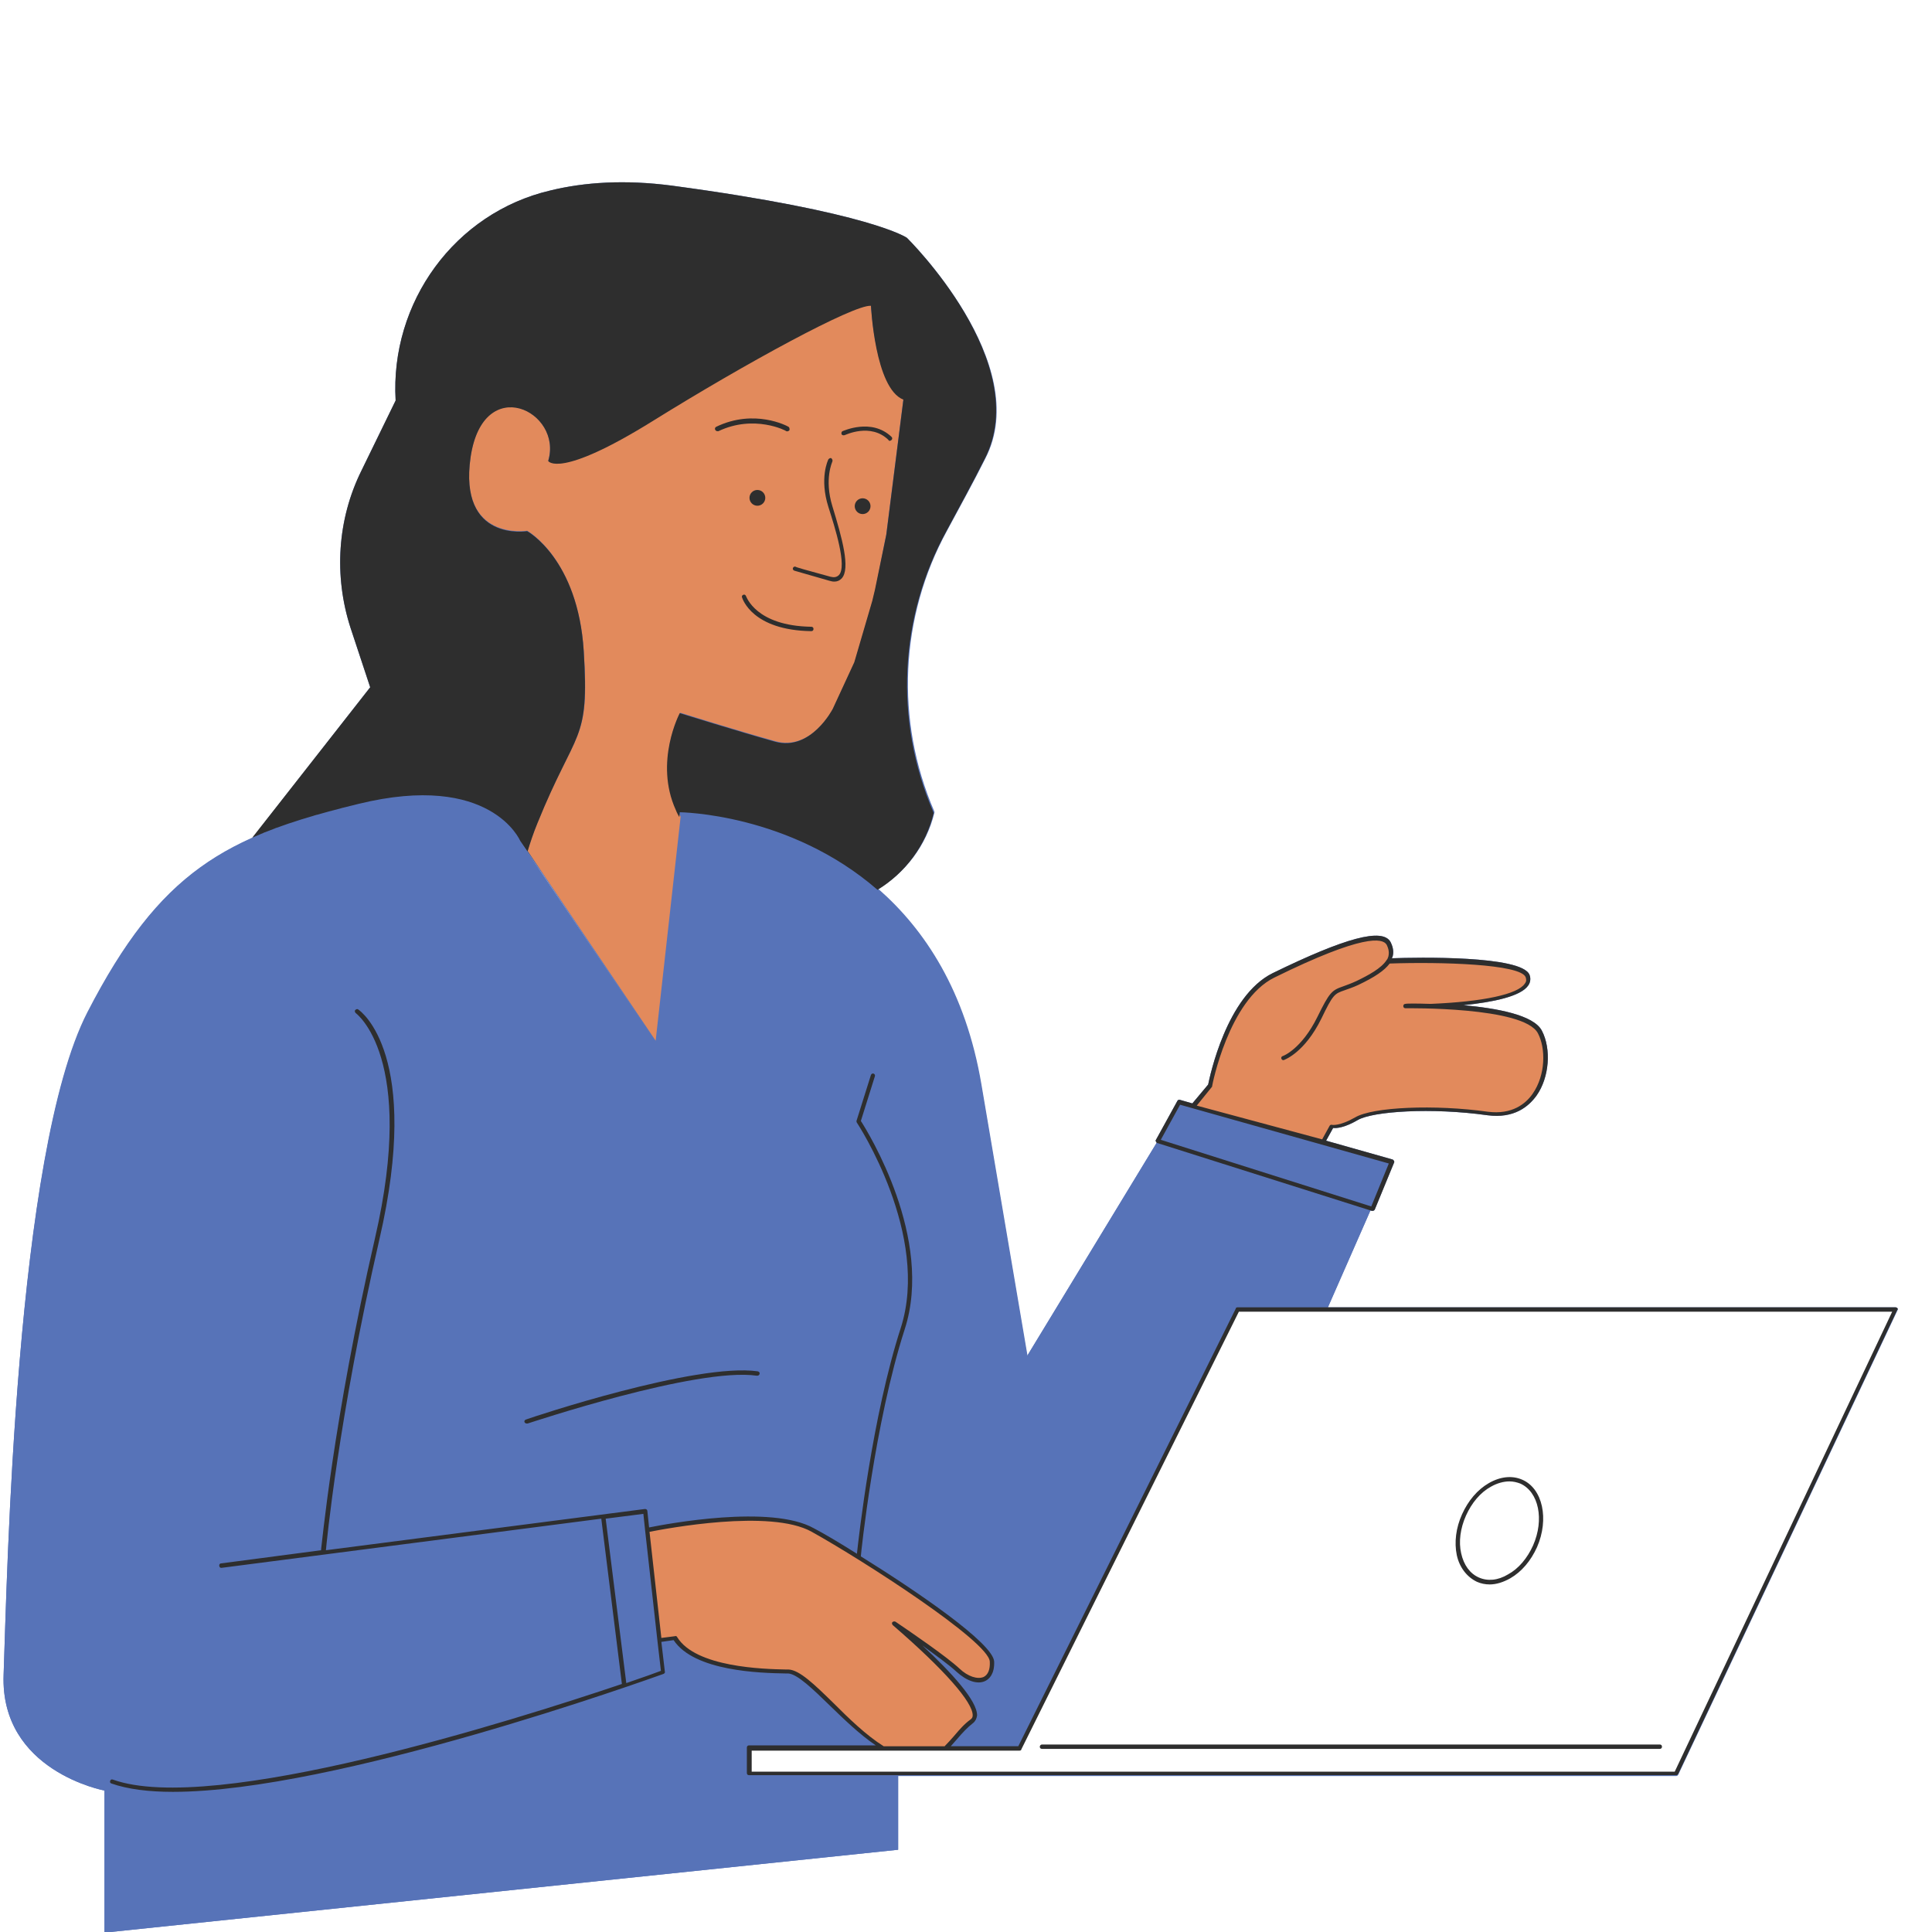 <svg xmlns="http://www.w3.org/2000/svg" xmlns:xlink="http://www.w3.org/1999/xlink" width="1080" zoomAndPan="magnify" viewBox="0 0 810 810" height="1080" preserveAspectRatio="xMidYMid meet" version="1.0"><defs><clipPath id="68eef3c32f"><path d="M 1 76 L 795.75 76 L 795.75 810 L 1 810 Z M 1 76 " clip-rule="nonzero"/></clipPath><clipPath id="7f25e2fb12"><path d="M 46 423 L 795.75 423 L 795.75 752 L 46 752 Z M 46 423 " clip-rule="nonzero"/></clipPath></defs><rect x="-81" width="972" fill="#ffffff" y="-81" height="972" fill-opacity="1"/><rect x="-81" width="972" fill="#ffffff" y="-81" height="972" fill-opacity="1"/><rect x="-81" width="972" fill="#ffffff" y="-81" height="972" fill-opacity="1"/><g clip-path="url(#68eef3c32f)"><path fill="#5773b8" d="M 795.52 548.465 C 795.336 548.281 794.969 548.098 794.785 548.098 L 556.711 548.098 L 574.547 507.469 L 575.098 507.652 C 575.098 507.652 575.281 507.652 575.465 507.652 C 575.832 507.652 576.199 507.469 576.383 507.102 L 584.473 487.43 C 584.656 487.246 584.473 486.879 584.473 486.695 C 584.289 486.512 584.105 486.328 583.922 486.145 L 555.977 478.238 L 558.918 472.906 C 560.391 473.09 563.883 472.723 569.215 469.598 C 575.465 465.922 600.098 464.266 623.629 467.574 C 634.844 469.047 640.91 463.898 644.219 459.301 C 649.551 451.766 650.473 439.812 646.426 432.094 C 642.934 425.477 627.492 422.719 613.52 421.43 C 626.02 420.145 637.602 417.754 640.727 413.156 C 641.645 411.871 641.832 410.215 641.277 408.746 C 638.152 400.473 593.848 401.391 583.555 401.758 C 583.555 401.574 583.738 401.391 583.738 401.391 C 584.473 399.371 584.105 397.164 583 394.957 C 579.691 388.891 564.066 393.117 533.547 408.012 C 514.246 417.57 507.258 451.211 506.523 454.707 L 499.906 462.609 L 494.758 461.141 C 494.391 460.957 493.84 461.141 493.656 461.508 L 484.648 477.871 C 484.465 478.055 484.465 478.422 484.648 478.605 C 484.648 478.789 484.832 478.973 485.016 478.973 L 430.781 568.32 C 430.781 568.32 430.781 568.32 411.48 454.707 C 404.859 415.547 387.766 389.809 368.277 372.711 C 379.676 365.727 388.5 354.328 391.809 340.539 L 391.625 339.988 C 375.262 301.934 377.285 258.547 397.141 222.328 C 402.473 212.402 408.172 202.105 413.133 192.18 C 433.723 152.285 380.227 99.707 380.227 99.707 C 380.227 99.707 365.152 89.043 281.688 77.828 C 262.016 75.258 245.105 76.359 230.766 79.852 C 190.688 89.227 163.48 126.73 165.871 167.914 L 151.531 197.328 C 141.418 217.734 139.949 241.449 146.934 263.141 L 155.207 288.145 L 105.754 351.387 C 77.441 364.07 57.773 383.559 36.812 424.555 C 6.297 483.387 2.988 661.895 1.516 702.156 C 0.047 742.602 43.801 750.691 43.801 750.691 L 43.801 810.258 L 376.551 775.512 L 376.551 744.625 L 702.68 744.625 C 703.051 744.625 703.418 744.441 703.602 744.074 L 795.52 549.383 C 795.703 549.199 795.703 548.832 795.52 548.465 Z M 339.23 354.145 C 339.414 354.328 339.598 354.328 339.781 354.512 C 339.598 354.328 339.414 354.145 339.23 354.145 Z M 318.641 346.238 C 318.824 346.238 319.008 346.422 319.191 346.422 C 319.008 346.238 318.824 346.238 318.641 346.238 Z M 325.441 348.445 C 325.441 348.445 325.625 348.445 325.625 348.445 C 325.625 348.445 325.625 348.445 325.441 348.445 Z M 328.75 349.547 C 328.934 349.547 329.117 349.73 329.305 349.73 C 329.117 349.73 328.934 349.73 328.75 349.547 Z M 332.246 351.02 C 332.246 351.02 332.43 351.02 332.43 351.02 C 332.43 351.02 332.246 351.02 332.246 351.02 Z M 335.922 352.672 Z M 343.09 356.168 C 342.906 356.168 342.723 355.984 342.723 355.984 C 342.906 355.984 343.09 355.984 343.09 356.168 Z M 316.066 345.504 C 315.883 345.504 315.883 345.504 315.699 345.32 C 315.699 345.32 315.883 345.32 316.066 345.504 Z M 309.816 343.848 C 309.633 343.848 309.449 343.848 309.449 343.664 C 309.633 343.848 309.816 343.848 309.816 343.848 Z M 307.059 343.297 C 306.875 343.297 306.875 343.297 306.691 343.297 C 306.875 343.113 307.059 343.113 307.059 343.297 Z M 301.727 342.195 C 301.543 342.195 301.543 342.195 301.359 342.195 C 301.543 342.195 301.543 342.195 301.727 342.195 Z M 299.336 341.828 C 299.152 341.828 299.152 341.828 298.969 341.828 C 299.152 341.645 299.336 341.828 299.336 341.828 Z M 294.926 341.09 C 294.926 341.09 294.742 341.09 294.742 341.09 C 294.742 341.09 294.742 341.09 294.926 341.09 Z M 293.086 340.906 C 292.902 340.906 292.902 340.906 292.719 340.906 C 292.902 340.906 292.902 340.906 293.086 340.906 Z M 291.246 340.723 Z M 289.594 340.539 Z M 288.492 340.539 C 288.305 340.539 288.305 340.539 288.121 340.539 C 288.305 340.539 288.305 340.539 288.492 340.539 Z M 287.387 340.355 C 287.387 340.355 287.203 340.355 287.203 340.355 C 287.203 340.355 287.203 340.355 287.387 340.355 Z M 286.285 340.355 Z M 285.734 340.355 C 285.734 340.355 285.551 340.355 285.734 340.355 C 285.551 340.355 285.734 340.355 285.734 340.355 Z M 285.363 340.355 C 285.363 340.355 285.18 340.355 285.363 340.355 C 285.18 340.355 285.363 340.355 285.363 340.355 Z M 284.262 341.273 C 284.445 341.828 284.629 342.012 284.812 342.379 C 284.812 342.012 284.629 341.645 284.262 341.273 Z M 283.344 339.254 C 283.527 339.621 283.711 339.805 283.711 340.172 C 283.711 339.988 283.527 339.621 283.344 339.254 Z M 283.895 340.539 C 284.078 340.723 284.078 340.906 284.262 341.09 C 284.078 340.906 284.078 340.723 283.895 340.539 Z M 353.57 362.051 C 353.754 362.234 353.938 362.234 354.121 362.418 C 353.938 362.234 353.754 362.234 353.57 362.051 Z M 350.078 359.844 C 350.262 360.027 350.445 360.027 350.629 360.211 C 350.445 360.211 350.262 360.027 350.078 359.844 Z M 217.895 352.488 L 227.457 366.461 L 274.703 436.504 Z M 136.824 340.539 C 137.375 340.355 137.926 340.172 138.66 339.988 C 138.109 340.172 137.559 340.355 136.824 340.539 Z M 142.707 338.887 C 143.258 338.703 143.809 338.52 144.359 338.52 C 143.809 338.703 143.258 338.703 142.707 338.887 Z M 364.23 369.586 C 364.418 369.77 364.602 369.953 364.969 370.137 C 364.602 369.953 364.418 369.77 364.23 369.586 Z M 360.738 367.012 C 360.922 367.195 361.105 367.379 361.289 367.379 C 361.289 367.379 361.105 367.195 360.738 367.012 Z M 111.27 348.996 C 110.902 349.18 110.535 349.18 110.352 349.363 C 110.535 349.18 110.902 348.996 111.27 348.996 Z M 132.961 341.645 C 132.41 341.828 132.043 342.012 131.492 342.012 C 131.859 341.828 132.41 341.645 132.961 341.645 Z M 121.012 345.32 C 120.828 345.32 120.461 345.504 120.277 345.504 C 120.461 345.504 120.828 345.32 121.012 345.32 Z M 116.234 346.973 C 115.863 347.156 115.496 347.344 115.129 347.344 C 115.312 347.344 115.68 347.156 116.234 346.973 Z M 116.234 346.973 " fill-opacity="1" fill-rule="nonzero"/></g><path fill="#5773b8" d="M 494.391 462.059 L 485.383 478.422 L 430.598 568.504 C 430.598 568.504 430.598 568.504 411.297 454.891 C 391.992 341.273 285.18 340.355 285.18 340.355 L 274.703 436.504 L 217.895 352.488 C 217.895 352.488 205.762 323.441 150.059 337.047 C 94.539 350.652 67.148 365.176 36.629 424.371 C 6.297 483.387 2.988 661.895 1.516 702.156 C 0.047 742.602 43.801 750.691 43.801 750.691 L 43.801 810.258 L 376.551 775.512 L 376.551 736.352 C 376.367 736.168 375.996 736.168 375.812 735.984 C 357.797 728.262 339.23 701.238 330.59 701.055 C 321.949 700.871 291.434 700.504 283.16 686.898 L 276.539 687.816 L 271.395 641.672 C 271.395 641.672 321.582 630.828 340.883 641.672 C 360.188 652.52 415.523 687.449 416.074 696.824 C 416.625 706.203 408.539 706.754 401.734 700.32 C 396.219 695.172 380.41 684.324 374.895 680.648 C 387.949 691.863 414.789 716.312 407.617 721.645 C 403.391 724.77 400.266 729.367 396.59 733.043 L 427.473 733.043 L 518.84 549.016 L 556.344 549.016 L 583.555 487.062 Z M 494.391 462.059 " fill-opacity="1" fill-rule="nonzero"/><path fill="#e28a5c" d="M 330.59 701.055 C 321.949 700.871 291.434 700.504 283.16 686.898 L 276.539 687.816 L 271.395 641.672 C 271.395 641.672 321.582 630.828 340.883 641.672 C 360.188 652.52 415.523 687.449 416.074 696.824 C 416.625 706.203 408.539 706.754 401.734 700.32 C 396.219 695.172 380.41 684.324 374.895 680.648 C 387.949 691.863 414.789 716.312 407.617 721.645 C 403.391 724.77 400.266 729.367 396.59 733.043 L 370.301 733.043 C 354.121 722.93 338.312 701.238 330.59 701.055 Z M 645.508 432.645 C 641.832 425.66 622.527 423.086 607.637 422.164 C 610.945 421.246 614.438 420.512 617.562 420.328 C 628.41 419.223 640.543 415.547 640.359 411.137 C 640.359 406.723 631.352 405.07 631.352 405.07 L 605.98 402.68 L 581.898 402.68 C 583.184 400.473 583.371 398.082 581.898 395.508 C 578.223 388.707 553.402 399.184 533.734 408.93 C 514.062 418.672 507.074 455.258 507.074 455.258 L 499.906 463.715 L 554.691 478.422 L 558.184 472.172 C 558.184 472.172 561.676 473.09 568.477 469.047 C 575.281 465 601.02 463.715 623.629 466.84 C 646.242 469.965 651.758 444.594 645.508 432.645 Z M 285.18 298.809 C 285.18 298.809 309.816 306.527 325.074 310.758 C 340.332 314.984 349.34 296.969 349.34 296.969 L 358.348 277.48 L 365.887 251.746 C 366.254 250.273 366.621 248.805 366.988 247.148 L 371.586 223.984 L 378.754 167.359 C 366.988 162.582 365.152 128.02 365.152 128.02 C 357.797 127.469 312.941 151.734 273.598 176.367 C 234.258 200.82 229.844 193.098 229.844 193.098 C 236.098 172.508 202.637 155.777 197.305 191.445 C 191.973 227.109 221.02 222.512 221.02 222.512 C 221.02 222.512 242.164 234.094 244.738 272.887 C 247.309 311.676 241.609 304.875 225.25 345.137 C 223.594 349.18 222.309 353.043 221.203 356.719 L 274.887 436.32 L 285.363 342.379 C 285.363 342.379 284.629 341.273 283.711 339.07 C 274.336 319.215 285.18 298.809 285.18 298.809 Z M 285.18 298.809 " fill-opacity="1" fill-rule="nonzero"/><path fill="#ffffff" d="M 314.227 733.043 L 427.473 733.043 L 518.84 549.016 L 794.785 549.016 L 702.863 743.707 L 314.227 743.707 Z M 314.227 733.043 " fill-opacity="1" fill-rule="nonzero"/><path fill="#ffffff" d="M 314.227 733.043 L 427.473 733.043 L 518.84 549.016 L 794.785 549.016 L 702.863 743.707 L 314.227 743.707 Z M 314.227 733.043 " fill-opacity="1" fill-rule="nonzero"/><path fill="#2e2e2e" d="M 220.469 595.16 C 219.918 595.344 219.734 595.895 219.918 596.266 C 220.102 596.633 220.469 596.816 220.836 596.816 C 221.02 596.816 221.02 596.816 221.203 596.816 C 221.941 596.633 292.168 573.102 317.352 576.777 C 317.906 576.777 318.273 576.594 318.457 576.043 C 318.641 575.488 318.273 575.121 317.723 574.938 C 291.801 571.262 223.41 594.059 220.469 595.16 Z M 220.469 595.16 " fill-opacity="1" fill-rule="nonzero"/><path fill="#2e2e2e" d="M 485.016 479.156 L 575.098 507.652 C 575.098 507.652 575.281 507.652 575.465 507.652 C 575.832 507.652 576.199 507.469 576.383 507.102 L 584.473 487.43 C 584.656 487.246 584.473 486.879 584.473 486.695 C 584.289 486.512 584.105 486.328 583.922 486.145 L 555.977 478.238 L 558.918 472.906 C 560.391 473.09 563.883 472.723 569.215 469.598 C 575.465 465.922 600.098 464.266 623.629 467.574 C 634.844 469.047 640.91 463.898 644.219 459.301 C 649.551 451.766 650.473 439.816 646.426 432.094 C 642.934 425.477 627.492 422.719 613.52 421.43 C 626.02 420.145 637.602 417.754 640.727 413.156 C 641.645 411.871 641.832 410.215 641.277 408.746 C 638.152 400.473 593.848 401.391 583.555 401.758 C 583.555 401.574 583.738 401.391 583.738 401.391 C 584.473 399.371 584.105 397.164 583 394.957 C 579.691 388.891 564.066 393.117 533.547 408.012 C 514.246 417.57 507.258 451.211 506.523 454.707 L 499.906 462.609 L 494.758 461.141 C 494.391 460.957 493.84 461.141 493.656 461.508 L 484.648 477.871 C 484.465 478.055 484.465 478.422 484.648 478.605 C 484.832 478.789 484.832 479.156 485.016 479.156 Z M 507.996 455.809 C 508.18 455.625 508.18 455.625 508.18 455.441 C 508.18 455.074 515.164 419.223 534.285 409.848 C 571.602 391.465 579.691 393.301 581.348 396.059 C 582.266 397.898 582.449 399.371 582.082 401.023 C 581.898 401.574 581.715 402.125 581.348 402.496 C 579.141 405.988 573.625 408.93 568.66 411.32 C 566.273 412.422 564.617 412.973 563.148 413.523 C 558.367 415.18 557.449 415.914 552.301 426.395 C 545.684 439.816 537.961 442.758 537.777 442.758 C 537.227 442.941 537.043 443.492 537.227 443.859 C 537.41 444.41 537.961 444.594 538.328 444.41 C 538.695 444.227 546.969 441.285 553.953 427.129 C 558.918 416.836 559.469 416.652 563.699 415.18 C 565.168 414.629 567.008 414.078 569.398 412.973 C 576.383 409.664 580.43 406.906 582.633 403.965 C 603.777 403.23 637.418 404.148 639.625 409.664 C 639.992 410.766 639.992 411.504 639.258 412.422 C 636.316 416.836 621.977 419.961 599.914 420.879 C 599.73 420.879 599.73 420.879 599.547 420.879 C 593.848 420.695 589.805 420.695 589.254 420.879 C 588.699 420.879 588.332 421.246 588.332 421.797 C 588.332 422.348 588.699 422.719 589.254 422.719 C 589.805 422.719 638.891 421.98 644.773 433.195 C 648.082 439.445 648.082 450.66 642.566 458.566 C 639.625 462.793 633.926 467.391 623.812 466.105 C 601.57 462.98 575.465 464.082 568.109 468.492 C 561.676 472.172 558.551 471.621 558.551 471.621 C 558.184 471.434 557.633 471.621 557.449 471.988 L 554.324 477.688 L 501.746 463.531 Z M 494.758 463.164 L 582.266 487.797 L 574.914 505.812 L 486.668 477.871 Z M 494.758 463.164 " fill-opacity="1" fill-rule="nonzero"/><g clip-path="url(#7f25e2fb12)"><path fill="#2e2e2e" d="M 795.52 548.465 C 795.336 548.281 794.969 548.098 794.785 548.098 L 518.84 548.098 C 518.473 548.098 518.105 548.281 518.105 548.648 L 426.922 732.121 L 398.609 732.121 C 399.531 731.02 400.449 730.102 401.367 728.996 C 403.391 726.609 405.598 724.219 407.984 722.379 C 408.906 721.645 409.457 720.539 409.641 719.254 C 409.824 713.188 398.977 701.238 386.66 689.84 C 392.176 693.883 398.059 698.113 401 700.871 C 405.23 704.73 409.824 706.387 413.133 704.73 C 414.605 703.996 416.996 701.973 416.809 696.641 C 416.441 688.922 384.27 667.043 360.922 652.52 C 360.922 652.52 360.922 652.52 360.922 652.336 C 360.922 651.785 366.621 596.633 379.309 557.289 C 391.625 519.234 363.863 474.559 360.922 469.965 L 366.805 451.211 C 366.988 450.66 366.621 450.293 366.254 450.109 C 365.703 449.926 365.336 450.293 365.152 450.66 L 359.086 469.965 C 359.086 470.148 359.086 470.516 359.27 470.699 C 359.637 471.25 390.152 517.762 377.652 556.738 C 365.703 593.691 360.004 644.613 359.27 651.418 C 351.73 646.637 345.113 642.777 341.254 640.754 C 323.234 630.641 279.48 638.914 272.129 640.387 L 271.395 633.398 C 271.395 633.215 271.211 632.848 271.027 632.848 C 270.84 632.664 270.656 632.664 270.289 632.664 L 136.641 649.945 C 136.824 647.922 141.785 594.977 159.066 519.602 C 176.898 442.387 151.348 424.004 150.242 423.27 C 149.875 422.902 149.324 423.086 148.957 423.453 C 148.59 423.82 148.773 424.371 149.141 424.738 C 149.324 424.922 174.695 443.309 157.23 519.051 C 139.582 595.711 134.801 649.211 134.617 649.578 C 134.617 649.762 134.617 649.762 134.617 649.945 L 92.699 655.461 C 92.148 655.461 91.781 656.012 91.965 656.562 C 91.965 657.117 92.516 657.484 93.07 657.301 L 252.09 636.711 L 260.73 706.016 C 214.953 721.461 89.207 761.172 47.293 746.094 C 46.742 745.91 46.375 746.094 46.191 746.645 C 46.004 747.199 46.191 747.566 46.742 747.75 C 53.543 750.141 62.367 751.242 72.48 751.242 C 140.684 751.242 271.945 703.996 278.195 701.789 C 278.562 701.605 278.93 701.238 278.746 700.871 L 277.277 688.367 L 282.422 687.633 C 291.062 700.688 318.641 701.422 329.305 701.605 L 330.406 701.605 C 334.266 701.789 340.883 708.223 347.871 715.027 C 353.754 720.727 360.371 727.16 367.172 731.754 L 314.043 731.754 C 313.492 731.754 313.125 732.121 313.125 732.676 L 313.125 743.336 C 313.125 743.891 313.492 744.258 314.043 744.258 L 702.68 744.258 C 703.051 744.258 703.418 744.074 703.602 743.703 L 795.52 549.016 C 795.703 549.199 795.703 548.832 795.52 548.465 Z M 262.57 705.648 L 253.93 636.711 L 269.738 634.688 L 270.473 641.672 L 275.621 687.816 L 277.094 700.504 C 275.254 701.238 270.105 703.074 262.57 705.648 Z M 349.34 713.922 C 341.438 706.203 335.188 700.133 330.59 699.949 L 329.488 699.949 C 320.109 699.766 291.617 699.031 283.895 686.348 C 283.711 685.98 283.344 685.797 282.977 685.98 L 277.277 686.715 L 272.312 642.223 C 278.93 640.938 323.051 632.48 340.332 642.223 C 361.844 654.176 414.605 688.184 414.973 696.641 C 415.156 699.949 414.238 702.156 412.398 703.074 C 409.824 704.18 405.781 702.891 402.289 699.582 C 396.773 694.434 381.695 684.141 375.445 679.91 C 375.078 679.727 374.527 679.727 374.16 680.098 C 373.793 680.465 373.977 681.016 374.344 681.383 C 395.852 699.949 407.984 713.738 407.801 719.254 C 407.801 719.988 407.434 720.543 406.883 720.91 C 404.309 722.746 402.102 725.32 400.082 727.711 C 398.793 729.18 397.508 730.652 396.035 732.125 L 370.484 732.125 C 363.129 727.527 355.777 720.355 349.34 713.922 Z M 702.129 742.785 L 315.148 742.785 L 315.148 733.961 L 427.473 733.961 C 427.84 733.961 428.207 733.777 428.207 733.41 L 519.395 549.938 L 793.312 549.938 Z M 702.129 742.785 " fill-opacity="1" fill-rule="nonzero"/></g><path fill="#2e2e2e" d="M 435.93 732.309 C 435.93 732.859 436.297 733.227 436.848 733.227 L 695.879 733.227 C 696.43 733.227 696.797 732.859 696.797 732.309 C 696.797 731.754 696.43 731.387 695.879 731.387 L 436.848 731.387 C 436.297 731.387 435.93 731.938 435.93 732.309 Z M 435.93 732.309 " fill-opacity="1" fill-rule="nonzero"/><path fill="#2e2e2e" d="M 348.238 241.816 C 338.129 239.059 333.531 237.773 333.531 237.59 C 332.98 237.406 332.613 237.773 332.43 238.141 C 332.246 238.691 332.613 239.059 332.98 239.242 C 332.98 239.242 337.574 240.531 347.688 243.473 C 348.422 243.656 348.973 243.84 349.711 243.84 C 350.996 243.84 351.914 243.473 352.836 242.551 C 356.695 238.508 353.02 225.453 348.973 212.219 C 345.48 200.82 348.973 193.648 348.973 193.465 C 349.156 193.098 348.973 192.547 348.605 192.18 C 348.238 191.812 347.688 192.18 347.32 192.547 C 347.137 192.914 343.457 200.453 347.32 212.586 C 350.078 221.227 355.223 237.406 351.73 241.082 C 350.812 242 349.707 242.184 348.238 241.816 Z M 348.238 241.816 " fill-opacity="1" fill-rule="nonzero"/><path fill="#2e2e2e" d="M 619.219 663.184 C 620.871 663.918 622.711 664.285 624.551 664.285 C 627.309 664.285 630.25 663.367 633.191 661.711 C 637.969 658.953 641.832 654.359 644.402 648.66 C 649.551 636.895 646.793 624.023 638.152 620.348 C 633.926 618.508 628.961 619.059 624.184 621.816 C 619.402 624.574 615.543 629.172 612.969 634.871 C 610.395 640.57 609.66 646.637 610.762 651.969 C 611.863 657.117 614.988 661.16 619.219 663.184 Z M 614.621 635.422 C 617.012 630.09 620.688 625.68 625.102 623.289 C 627.676 621.816 630.434 621.082 632.82 621.082 C 634.477 621.082 635.949 621.449 637.418 622 C 645.141 625.496 647.531 637.078 642.75 647.922 C 640.359 653.254 636.684 657.668 632.27 660.059 C 628.043 662.633 623.629 663 619.953 661.344 C 616.277 659.688 613.703 656.195 612.602 651.234 C 611.496 646.453 612.23 640.754 614.621 635.422 Z M 614.621 635.422 " fill-opacity="1" fill-rule="nonzero"/><path fill="#2e2e2e" d="M 312.758 249.906 C 312.574 249.355 312.023 249.172 311.652 249.355 C 311.102 249.539 310.918 250.09 311.102 250.457 C 311.285 251.008 315.332 264.246 340.148 264.613 C 340.699 264.613 341.07 264.246 341.07 263.695 C 341.07 263.141 340.699 262.773 340.148 262.773 C 316.801 262.406 312.941 250.09 312.758 249.906 Z M 312.758 249.906 " fill-opacity="1" fill-rule="nonzero"/><path fill="#2e2e2e" d="M 320.848 208.727 C 320.848 209.164 320.762 209.586 320.594 209.992 C 320.426 210.398 320.188 210.754 319.875 211.066 C 319.566 211.375 319.207 211.613 318.805 211.781 C 318.398 211.949 317.977 212.035 317.535 212.035 C 317.098 212.035 316.676 211.949 316.27 211.781 C 315.863 211.613 315.508 211.375 315.195 211.066 C 314.887 210.754 314.648 210.398 314.48 209.992 C 314.312 209.586 314.227 209.164 314.227 208.727 C 314.227 208.285 314.312 207.863 314.48 207.457 C 314.648 207.055 314.887 206.695 315.195 206.387 C 315.508 206.074 315.863 205.836 316.27 205.668 C 316.676 205.5 317.098 205.418 317.535 205.418 C 317.977 205.418 318.398 205.5 318.805 205.668 C 319.207 205.836 319.566 206.074 319.875 206.387 C 320.188 206.695 320.426 207.055 320.594 207.457 C 320.762 207.863 320.848 208.285 320.848 208.727 Z M 320.848 208.727 " fill-opacity="1" fill-rule="nonzero"/><path fill="#2e2e2e" d="M 364.969 212.219 C 364.969 212.656 364.883 213.078 364.715 213.484 C 364.547 213.891 364.309 214.246 364 214.559 C 363.688 214.867 363.332 215.109 362.926 215.277 C 362.52 215.445 362.098 215.527 361.66 215.527 C 361.219 215.527 360.797 215.445 360.391 215.277 C 359.988 215.109 359.629 214.867 359.32 214.559 C 359.008 214.246 358.77 213.891 358.602 213.484 C 358.434 213.078 358.348 212.656 358.348 212.219 C 358.348 211.781 358.434 211.355 358.602 210.953 C 358.77 210.547 359.008 210.188 359.32 209.879 C 359.629 209.566 359.988 209.328 360.391 209.16 C 360.797 208.992 361.219 208.91 361.66 208.91 C 362.098 208.91 362.52 208.992 362.926 209.16 C 363.332 209.328 363.688 209.566 364 209.879 C 364.309 210.188 364.547 210.547 364.715 210.953 C 364.883 211.355 364.969 211.781 364.969 212.219 Z M 364.969 212.219 " fill-opacity="1" fill-rule="nonzero"/><path fill="#2e2e2e" d="M 373.055 184.824 C 373.242 184.824 373.609 184.641 373.793 184.457 C 374.16 184.09 374.16 183.539 373.793 183.172 C 365.336 175.082 353.387 180.781 353.203 180.781 C 352.836 180.965 352.652 181.516 352.836 182.066 C 353.02 182.438 353.57 182.621 354.121 182.438 C 354.305 182.438 364.969 177.105 372.504 184.457 C 372.504 184.641 372.688 184.824 373.055 184.824 Z M 373.055 184.824 " fill-opacity="1" fill-rule="nonzero"/><path fill="#2e2e2e" d="M 330.59 178.941 C 330.039 178.574 316.25 171.223 300.258 178.941 C 299.887 179.125 299.52 179.68 299.887 180.23 C 300.074 180.598 300.441 180.781 300.809 180.781 C 300.992 180.781 300.992 180.781 301.176 180.781 C 316.25 173.613 329.672 180.598 329.672 180.781 C 330.039 180.965 330.59 180.781 330.957 180.414 C 331.141 179.863 330.957 179.125 330.59 178.941 Z M 330.59 178.941 " fill-opacity="1" fill-rule="nonzero"/><path fill="#2e2e2e" d="M 105.754 351.203 C 118.438 345.504 132.961 341.273 150.242 337.047 C 205.762 323.441 218.078 352.488 218.078 352.488 L 227.641 366.461 L 221.203 356.902 C 222.309 353.227 223.594 349.363 225.25 345.32 C 241.609 304.875 247.125 311.859 244.738 273.07 C 242.348 234.277 221.02 222.695 221.02 222.695 C 221.02 222.695 192.16 227.477 197.305 191.629 C 202.637 155.961 236.098 172.508 229.844 193.281 C 229.844 193.281 234.258 201.004 273.598 176.555 C 312.941 152.102 357.98 127.652 365.152 128.203 C 365.152 128.203 366.805 162.949 378.754 167.543 L 371.586 224.168 L 366.805 247.332 C 366.438 248.805 366.07 250.273 365.703 251.93 L 358.164 277.664 L 349.156 297.152 C 349.156 297.152 339.965 315.168 324.891 310.941 C 309.816 306.715 284.996 298.992 284.996 298.992 C 284.996 298.992 274.152 319.398 283.344 339.621 C 283.895 341.09 284.629 342.195 284.812 342.562 L 284.996 340.539 C 284.996 340.539 330.957 340.906 367.91 373.078 C 379.309 366.094 388.133 354.695 391.441 340.906 L 391.258 340.355 C 374.895 302.301 376.918 258.914 396.773 222.695 C 402.102 212.77 407.801 202.473 412.766 192.547 C 433.723 152.285 380.227 99.707 380.227 99.707 C 380.227 99.707 365.152 89.043 281.688 77.828 C 262.016 75.258 245.105 76.359 230.766 79.852 C 190.688 89.227 163.48 126.73 165.871 167.914 L 151.531 197.328 C 141.418 217.734 139.949 241.449 146.934 263.141 L 155.207 288.145 Z M 105.754 351.203 " fill-opacity="1" fill-rule="nonzero"/></svg>